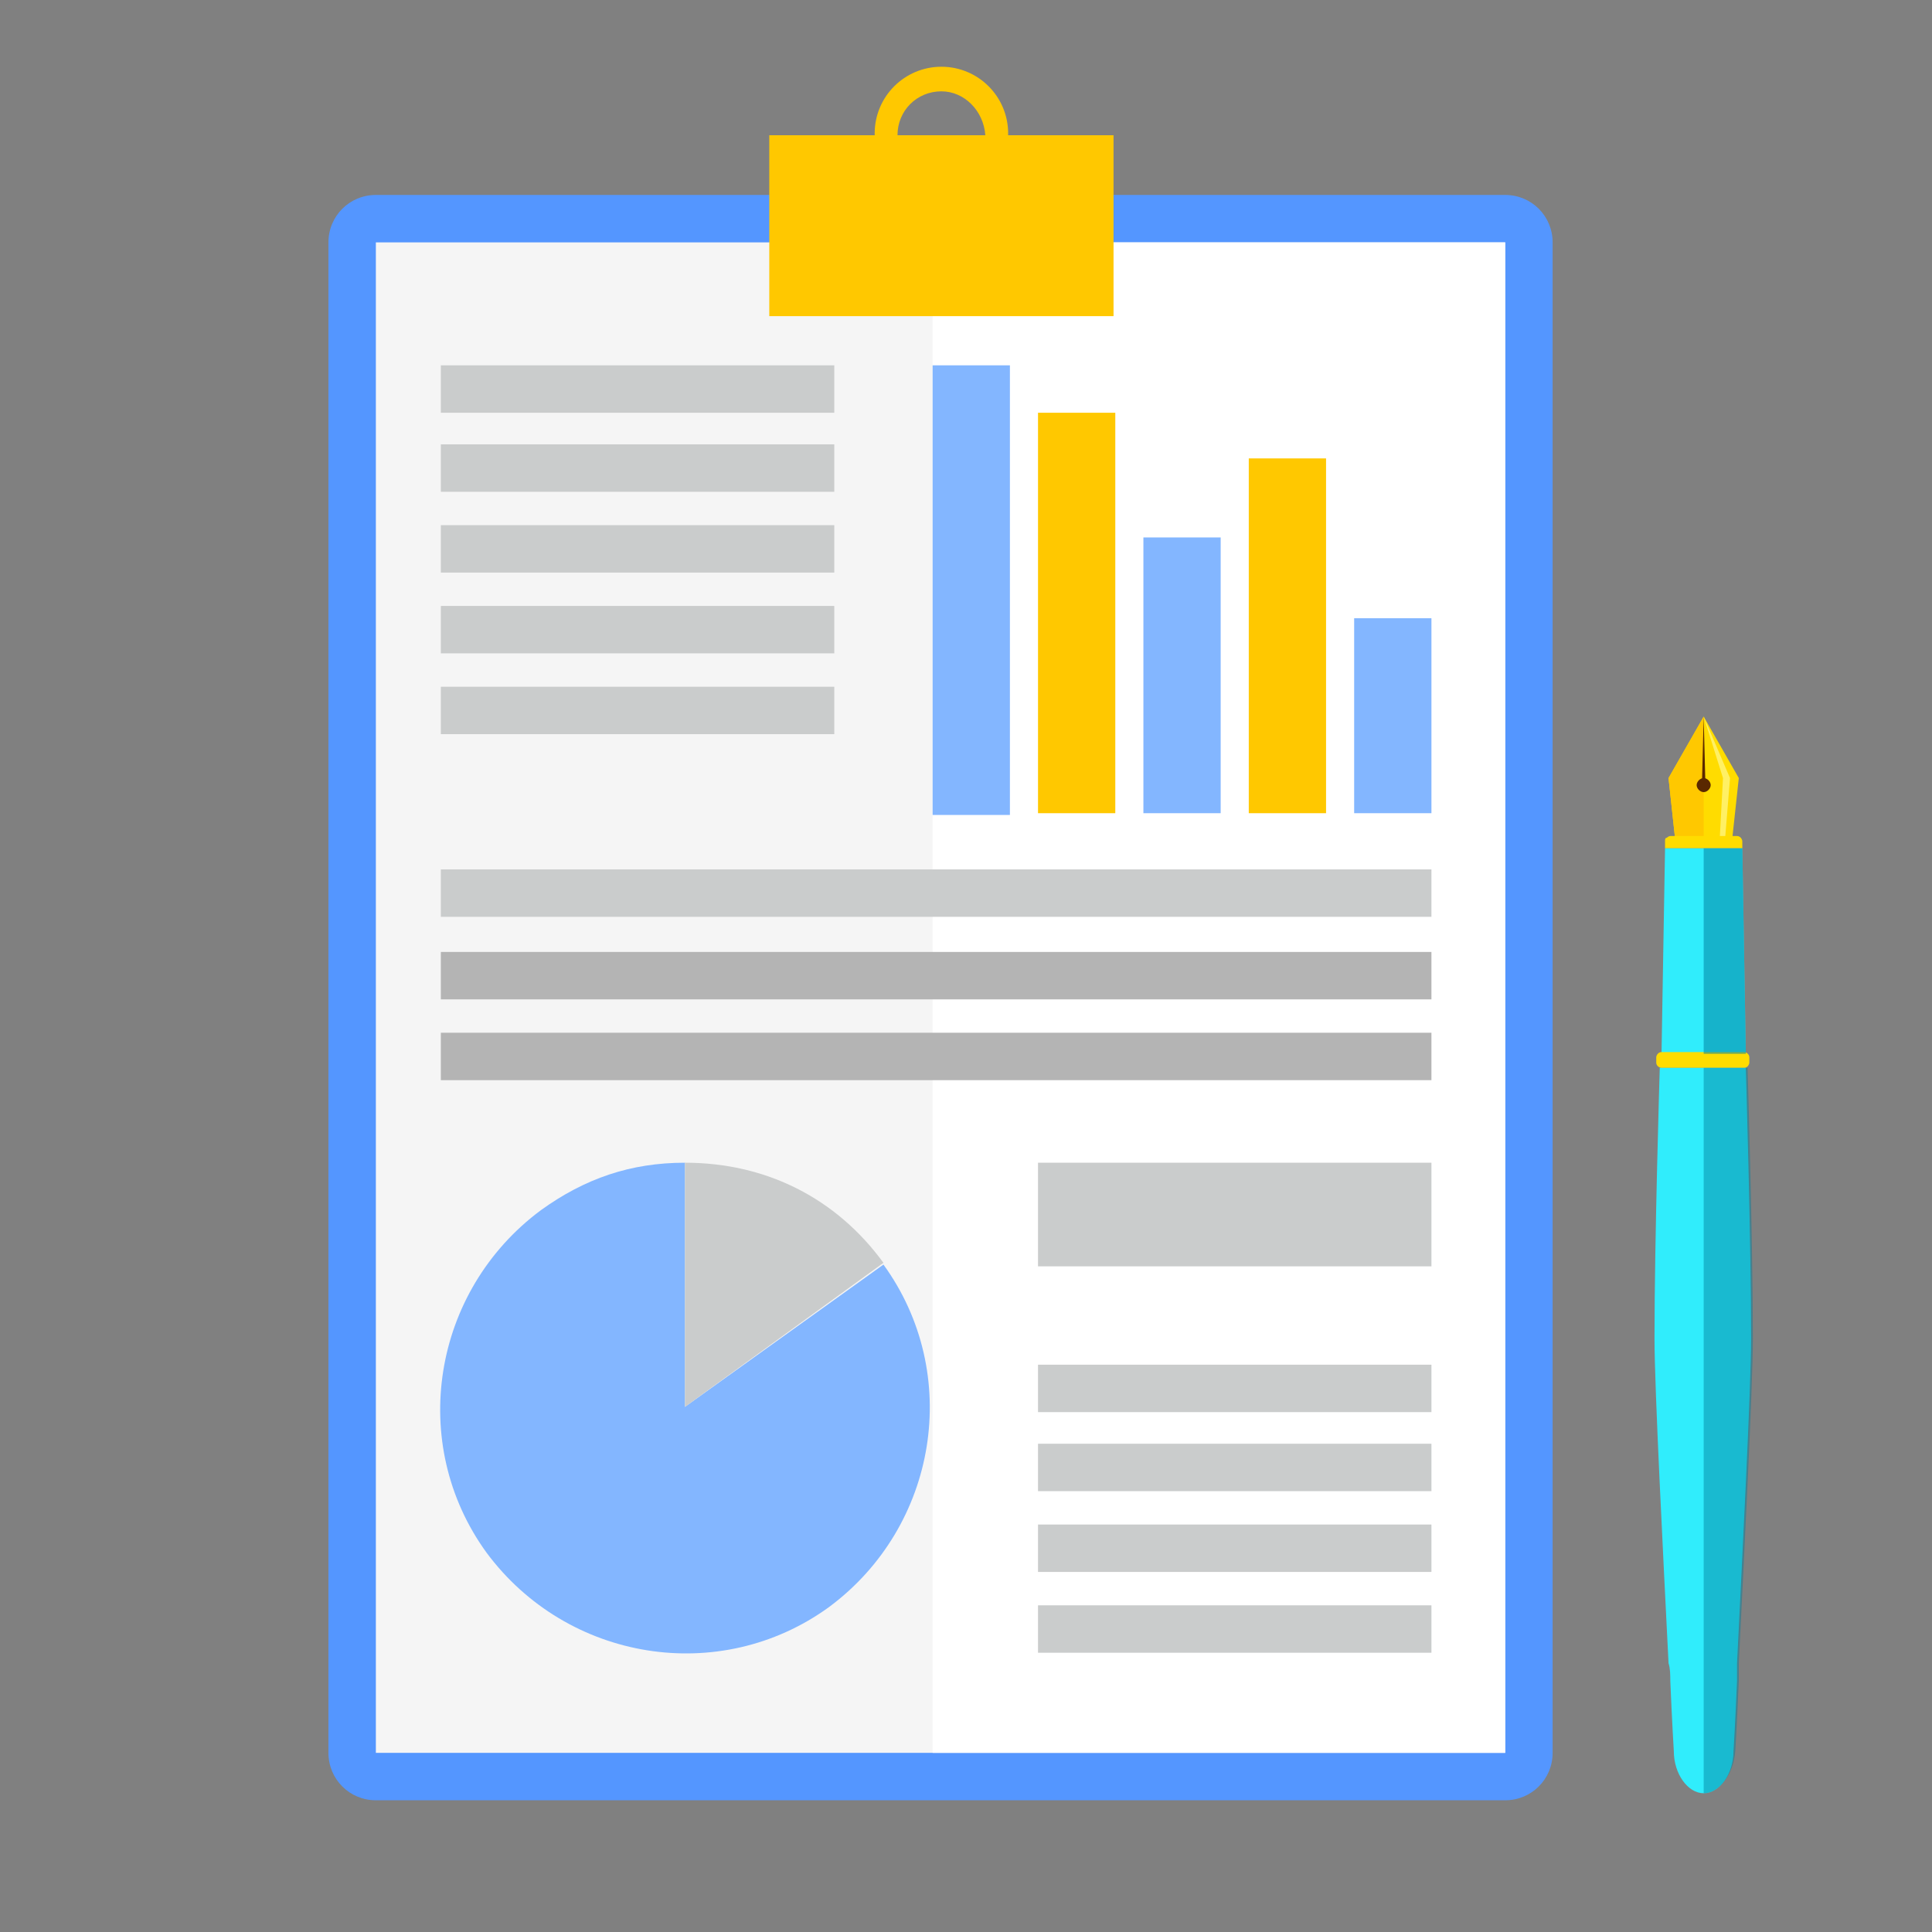 <?xml version="1.0" encoding="utf-8"?>
<!-- Generator: Adobe Illustrator 25.2.0, SVG Export Plug-In . SVG Version: 6.00 Build 0)  -->
<svg version="1.1" id="Layer_1" xmlns="http://www.w3.org/2000/svg" xmlns:xlink="http://www.w3.org/1999/xlink" x="0px" y="0px"
	 viewBox="0 0 110 110" enable-background="new 0 0 110 110" xml:space="preserve">
<rect x="0" y="0" width="110" height="110" fill="#808080" stroke="none"/>
<path fill="#5496FF" d="M21.4,102.5c-1.5,0-2.7-1.2-2.7-2.7v-86c0-1.5,1.2-2.7,2.7-2.7h64.3c1.5,0,2.7,1.2,2.7,2.7v86
	c0,1.5-1.2,2.7-2.7,2.7H21.4z"/>
<rect x="21.4" y="13.8" fill="#F5F5F5" width="64.3" height="86"/>
<rect x="53.1" y="13.8" fill="#FFFFFF" width="32.6" height="86"/>
<rect x="43.8" y="7.7" fill="#FFC800" width="19.6" height="10.3"/>
<path fill="#FFC800" d="M53.6,11.4c-2.1,0-3.8-1.7-3.8-3.8c0-2.1,1.7-3.8,3.8-3.8c2.1,0,3.8,1.7,3.8,3.8
	C57.4,9.7,55.7,11.4,53.6,11.4z M53.6,5.2c-1.4,0-2.5,1.1-2.5,2.5c0,1.4,1.1,2.5,2.5,2.5c1.4,0,2.5-1.1,2.5-2.5
	C56,6.3,54.9,5.2,53.6,5.2z"/>
<rect x="53.1" y="20.8" fill="#83B6FF" width="4.4" height="25.6"/>
<rect x="59.1" y="23.5" fill="#FFC800" width="4.4" height="22.8"/>
<rect x="65.1" y="30.6" fill="#83B6FF" width="4.4" height="15.7"/>
<rect x="71.1" y="26.1" fill="#FFC800" width="4.4" height="20.2"/>
<rect x="77.1" y="35.2" fill="#83B6FF" width="4.4" height="11.1"/>
<g>
	<rect x="25.1" y="20.8" fill="#CACCCC" width="22.4" height="2.7"/>
	<rect x="25.1" y="25.3" fill="#CACCCC" width="22.4" height="2.7"/>
	<rect x="25.1" y="29.9" fill="#CACCCC" width="22.4" height="2.7"/>
	<rect x="25.1" y="34.5" fill="#CACCCC" width="22.4" height="2.7"/>
	<rect x="25.1" y="39.1" fill="#CACCCC" width="22.4" height="2.7"/>
</g>
<rect x="25.1" y="49.5" fill="#CACCCC" width="56.4" height="2.7"/>
<rect x="25.1" y="54.2" fill="#B4B4B4" width="56.4" height="2.7"/>
<g>
	<g>
		<g>
			<path fill="#83B6FF" d="M39,80.1L50.3,72c4.5,6.2,3.1,14.9-3.1,19.5c-6.2,4.5-14.9,3.1-19.5-3.1c-4.5-6.2-3.1-14.9,3.1-19.5
				c2.5-1.8,5.1-2.7,8.2-2.7V80.1z"/>
		</g>
	</g>
</g>
<g>
	<g>
		<path fill="#CACCCC" d="M39,80.1V66.2c4.6,0,8.6,2,11.3,5.7L39,80.1z"/>
	</g>
</g>
<rect x="25.1" y="58.8" fill="#B4B4B4" width="56.4" height="2.7"/>
<g>
	<rect x="59.1" y="77.7" fill="#CACCCC" width="22.4" height="2.7"/>
	<rect x="59.1" y="82.2" fill="#CACCCC" width="22.4" height="2.7"/>
	<rect x="59.1" y="86.8" fill="#CACCCC" width="22.4" height="2.7"/>
	<rect x="59.1" y="91.4" fill="#CACCCC" width="22.4" height="2.7"/>
</g>
<rect x="59.1" y="66.2" fill="#CACCCC" width="22.4" height="5.9"/>
<g>
	<polygon fill="#FFDC00" points="99,44.3 97,40.8 95,44.3 95.4,48 98.6,48 	"/>
</g>
<g>
	<polygon fill="#FFC800" points="95,44.3 95.4,48 97,48 97,40.8 	"/>
</g>
<g>
	<g>
		<polygon fill="#FFF064" points="97.9,48 98.2,48 98.5,44.3 97,40.8 98.1,44.3 		"/>
	</g>
</g>
<g>
	<path fill="#5A2800" d="M97,45.1c-0.2,0-0.4-0.2-0.4-0.4c0-0.2,0.2-0.4,0.4-0.4c0.2,0,0.4,0.2,0.4,0.4C97.4,44.9,97.2,45.1,97,45.1
		z"/>
</g>
<g>
	<path fill="#FFDC00" d="M94.8,48.3v-0.4c0-0.1,0-0.2,0.1-0.2c0.1-0.1,0.2-0.1,0.2-0.1l3.8,0c0.2,0,0.3,0.2,0.3,0.3v0.4L94.8,48.3z"
		/>
</g>
<g>
	<polygon fill="#5A2800" points="97,40.8 97.1,44.7 96.9,44.7 97,40.8 	"/>
</g>
<g>
	<polygon fill="#30EDFC" points="94.6,60 94.8,48.3 99.2,48.3 99.4,60 	"/>
</g>
<g>
	<path fill="#FFDC00" d="M94.6,60.8c-0.1,0-0.3-0.1-0.3-0.3v-0.3c0-0.1,0.1-0.3,0.3-0.3h4.7c0.1,0,0.3,0.1,0.3,0.3v0.3
		c0,0.1-0.1,0.3-0.3,0.3H94.6z"/>
</g>
<g>
	<path fill="#30EDFC" d="M97,102.1c-0.9,0-1.7-1.1-1.7-2.4c0,0,0,0,0,0h0c0,0-0.1-1.6-0.2-4c0-0.3,0-0.7-0.1-1
		c-0.3-6-0.8-15.7-0.8-18.5c0-5.6,0.3-15.4,0.3-15.4h4.9c0,0,0.3,9.8,0.3,15.4c0,2.8-0.5,12.4-0.8,18.5c0,0.3,0,0.7,0,1
		c-0.1,2.4-0.2,4-0.2,4h0C98.7,101,97.9,102.1,97,102.1z"/>
</g>
<g opacity="0.47">
	<path fill="#0082A0" d="M97,102.1V60.8h2.5c0,0,0.3,9.8,0.3,15.4c0,2.8-0.5,12.4-0.8,18.5c0,0.3,0,0.7,0,1c-0.1,2.4-0.2,4-0.2,4h0
		C98.7,101,97.9,102.1,97,102.1z"/>
</g>
<g opacity="0.54">
	<polygon fill="#0082A0" points="97,48.3 97,60 99.4,60 99.2,48.3 	"/>
</g>
</svg>
